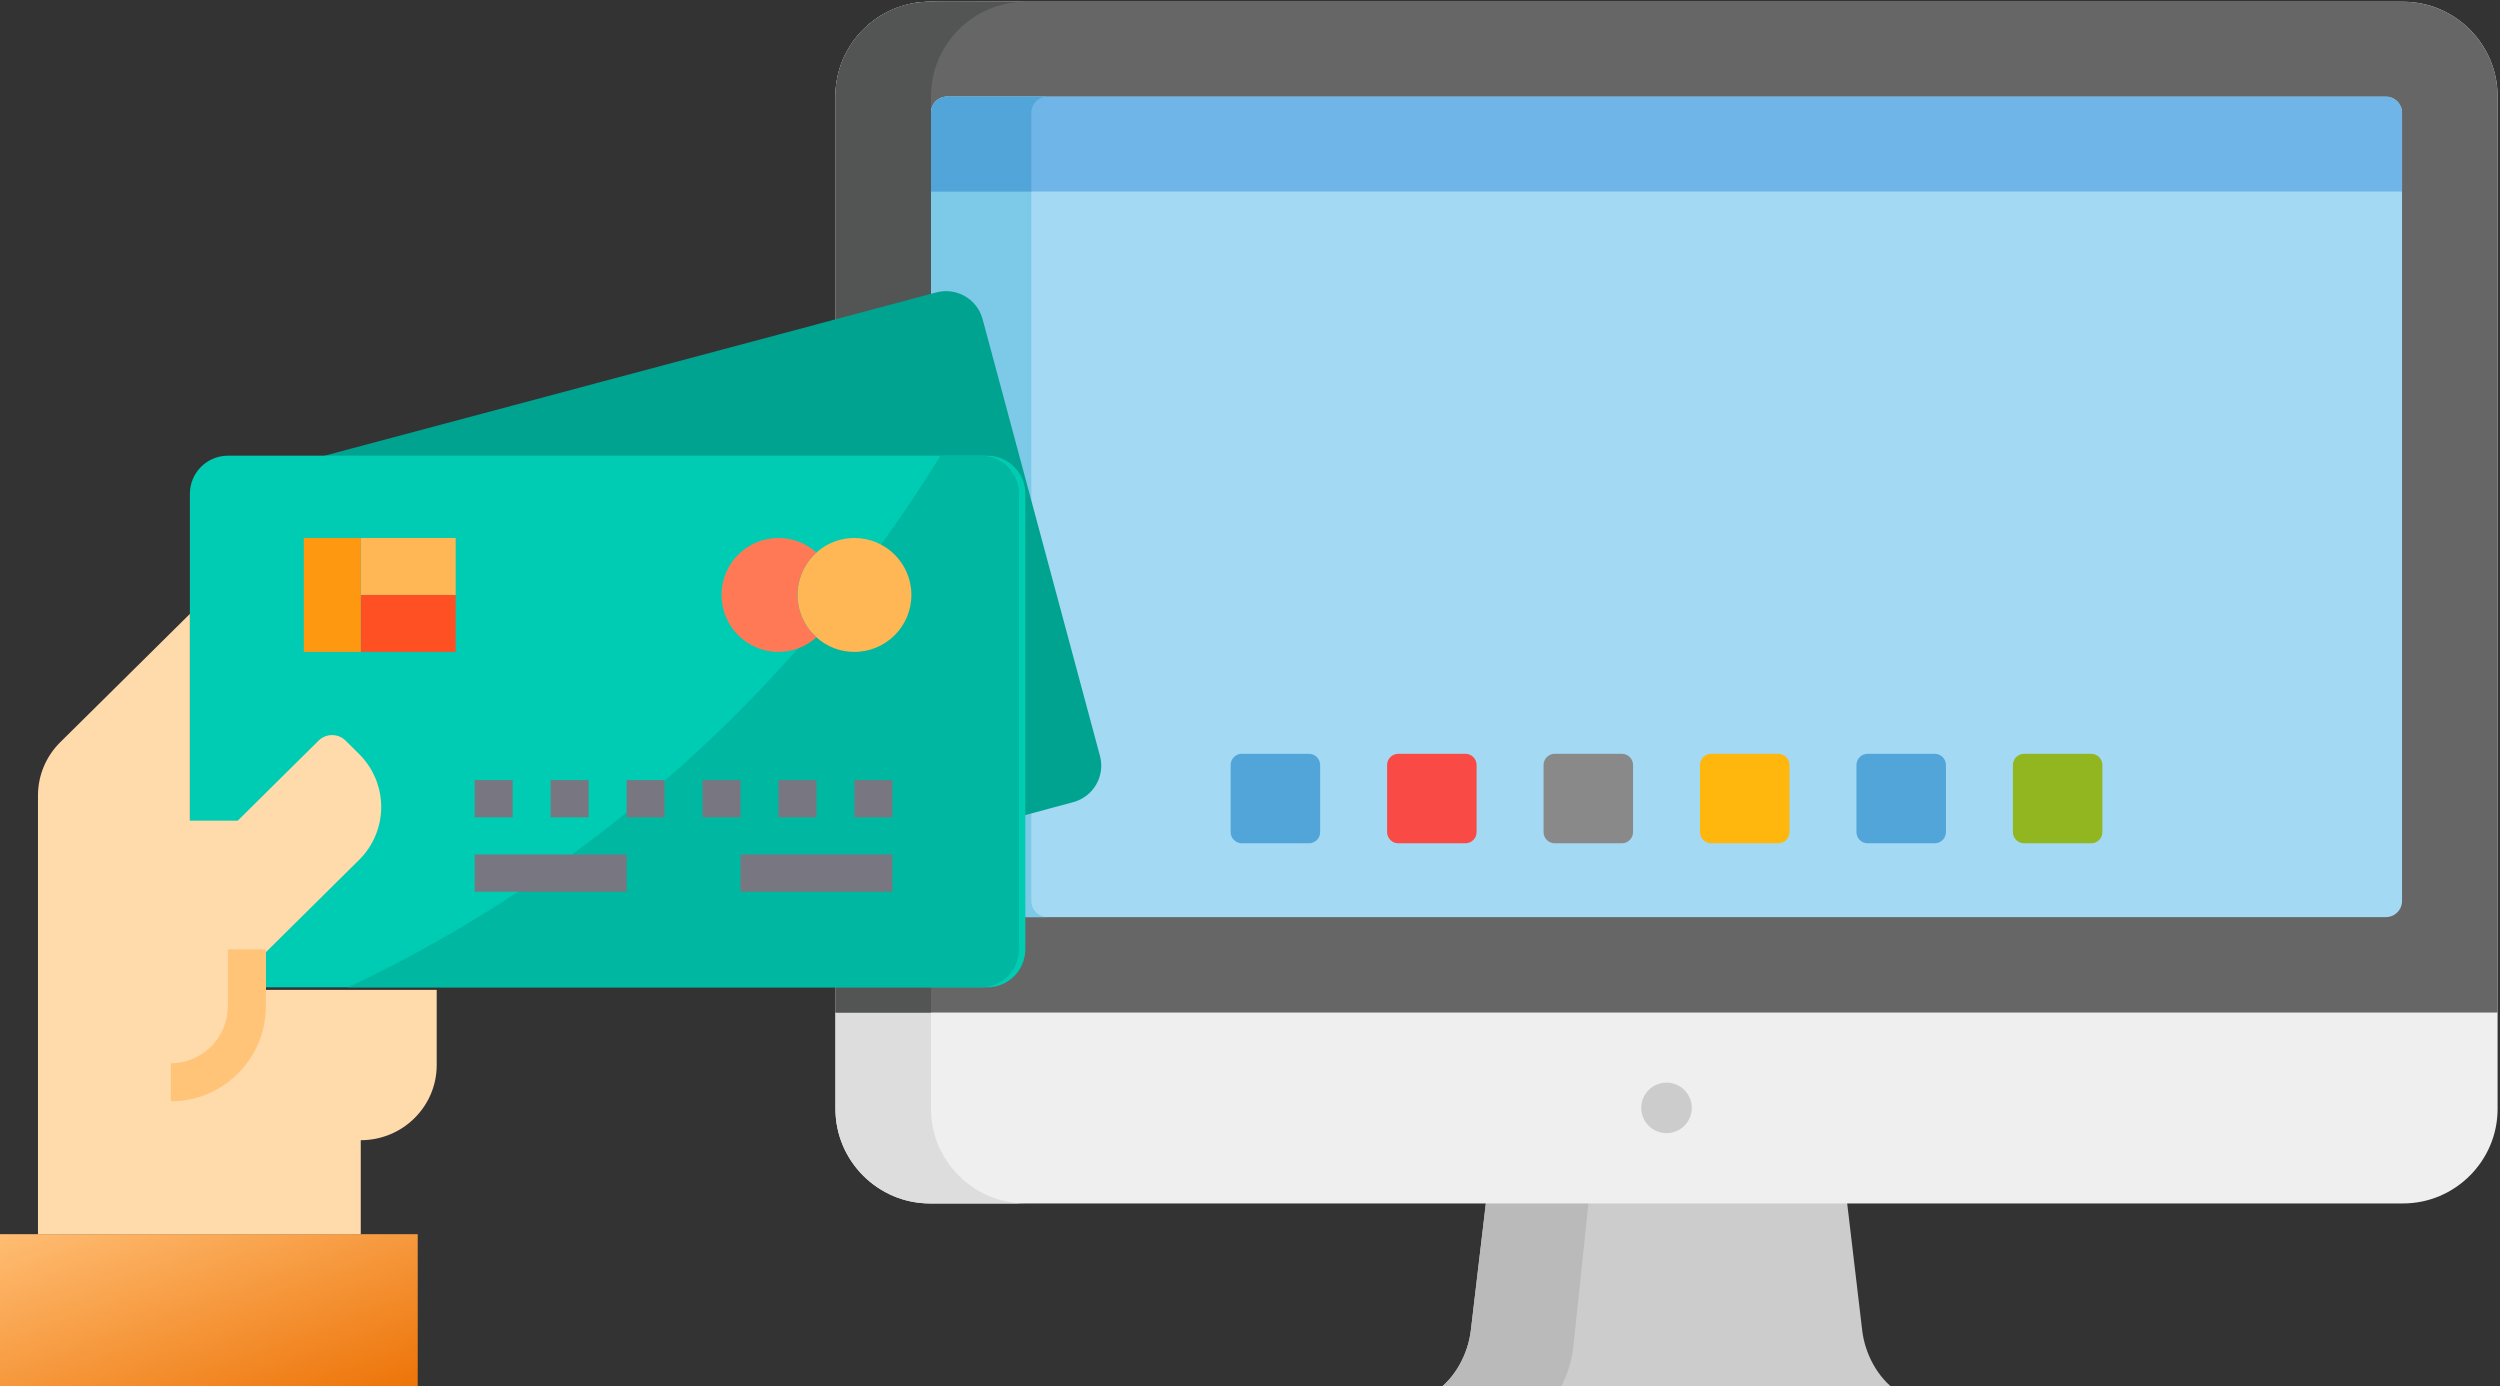 <?xml version="1.0" encoding="UTF-8"?>
<svg width="395px" height="219px" viewBox="0 0 395 219" version="1.1" xmlns="http://www.w3.org/2000/svg" xmlns:xlink="http://www.w3.org/1999/xlink">
    <rect x="0" y="0" width="395" height="219" fill="#333333" stroke="none"/>
    <!-- Generator: Sketch 52.2 (67145) - http://www.bohemiancoding.com/sketch -->
    <title>Group 116</title>
    <desc>Created with Sketch.</desc>
    <defs>
        <linearGradient x1="0%" y1="0%" x2="100%" y2="100%" id="linearGradient-1">
            <stop stop-color="#FFBD73" offset="0%"></stop>
            <stop stop-color="#ED7408" offset="100%"></stop>
        </linearGradient>
    </defs>
    <g id="Page-1" stroke="none" stroke-width="1" fill="none" fill-rule="evenodd">
        <g id="Туры-в-страну" transform="translate(-1183, -3821)">
            <g id="Group-70" transform="translate(0, 913)">
                <g id="Group-69" transform="translate(320, 153)">
                    <g id="Group-101" transform="translate(326, 2736)">
                        <g id="Group-109">
                            <g id="Group-8">
                                <g id="Group-116" transform="translate(537, 19)">
                                    <g id="imac-(1)" transform="translate(132, 0)">
                                        <path d="M100.386,210.259 C99.941,213.923 97.933,217.743 94.878,219.815 L89.856,223.222 C97.055,223.222 162.072,223.222 172.764,223.222 L167.742,219.815 C164.687,217.743 162.679,213.923 162.234,210.258 L159.794,189.616 L102.826,189.616 L100.386,210.259 Z" id="Path" fill="#CCCCCC"></path>
                                        <path d="M116.591,212.747 L119.031,189.616 L102.826,189.616 L100.386,210.259 C99.941,213.923 97.933,217.743 94.878,219.815 L89.856,223.222 C101.471,223.222 99.774,223.222 111.371,223.222 C114.262,220.855 116.161,216.722 116.591,212.747 Z" id="Path" fill="#BABABA"></path>
                                        <path d="M247.684,190.144 L14.937,190.144 C6.721,190.144 0,183.423 0,175.207 L0,15.213 C0,6.998 6.721,0.276 14.937,0.276 L247.684,0.276 C255.899,0.276 262.621,6.998 262.621,15.213 L262.621,175.207 C262.621,183.423 255.899,190.144 247.684,190.144 Z" id="Path" fill="#EFEFEF"></path>
                                        <path d="M15.099,175.207 L15.099,15.213 C15.099,6.998 21.82,0.276 30.035,0.276 L14.937,0.276 C6.721,0.276 0,6.998 0,15.213 L0,175.208 C0,183.423 6.721,190.145 14.937,190.145 L30.035,190.145 C21.82,190.144 15.099,183.423 15.099,175.207 Z" id="Path" fill="#DDDDDD"></path>
                                        <path d="M247.684,0.276 L14.937,0.276 C6.721,0.276 0,6.998 0,15.213 L0,159.978 L262.621,159.978 L262.621,15.213 C262.621,6.998 255.899,0.276 247.684,0.276 Z" id="Path" fill="#666666"></path>
                                        <path d="M0,15.213 L0,159.978 L15.098,159.978 L15.098,15.213 C15.098,6.998 21.82,0.276 30.035,0.276 C14.468,0.302 12.382,-0.25 8.163,1.916 C3.329,4.396 0,9.433 0,15.213 Z" id="Path" fill="#535454"></path>
                                        <path d="M244.973,144.903 L17.647,144.903 C16.24,144.903 15.099,143.762 15.099,142.354 L15.099,17.818 C15.099,16.41 16.24,15.269 17.647,15.269 L244.973,15.269 C246.381,15.269 247.522,16.41 247.522,17.818 L247.522,142.354 C247.522,143.762 246.381,144.903 244.973,144.903 Z" id="Path" fill="#A4D9F4"></path>
                                        <path d="M30.952,142.354 L30.952,17.818 C30.952,16.41 32.093,15.269 33.501,15.269 L17.647,15.269 C16.24,15.269 15.099,16.41 15.099,17.818 L15.099,142.354 C15.099,143.761 16.24,144.903 17.647,144.903 L33.501,144.903 C32.093,144.903 30.952,143.762 30.952,142.354 Z" id="Path" fill="#7CC9E8"></path>
                                        <circle id="Oval" fill="#CCCCCC" cx="131.31" cy="175.043" r="3.992"></circle>
                                        <path d="M15.099,17.818 L15.099,30.261 L247.523,30.261 L247.523,17.818 C247.523,16.41 246.381,15.269 244.973,15.269 L17.647,15.269 C16.239,15.269 15.099,16.41 15.099,17.818 Z" id="Path" fill="#70B5E8"></path>
                                        <g id="Group" transform="translate(14.875, 14.875)" fill="#52A5D8">
                                            <path d="M0.224,15.386 L16.077,15.386 L16.077,2.943 C16.077,1.535 17.218,0.394 18.626,0.394 L2.772,0.394 C1.501,0.394 0.456,1.327 0.264,2.544 C0.183,3.052 0.244,2.104 0.224,15.386 Z" id="Path"></path>
                                            <path d="M59.941,118.366 L49.336,118.366 C48.364,118.366 47.568,117.57 47.568,116.598 L47.568,105.993 C47.568,105.021 48.364,104.225 49.336,104.225 L59.941,104.225 C60.913,104.225 61.709,105.021 61.709,105.993 L61.709,116.598 C61.709,117.57 60.913,118.366 59.941,118.366 Z" id="Path"></path>
                                        </g>
                                        <path d="M124.254,133.241 L113.649,133.241 C112.677,133.241 111.881,132.445 111.881,131.473 L111.881,120.868 C111.881,119.896 112.677,119.1 113.649,119.1 L124.254,119.1 C125.226,119.1 126.022,119.896 126.022,120.868 L126.022,131.473 C126.022,132.445 125.226,133.241 124.254,133.241 Z" id="Path" fill="#898989"></path>
                                        <path d="M173.691,133.241 L163.086,133.241 C162.114,133.241 161.318,132.445 161.318,131.473 L161.318,120.868 C161.318,119.896 162.114,119.1 163.086,119.1 L173.691,119.1 C174.663,119.1 175.459,119.896 175.459,120.868 L175.459,131.473 C175.459,132.445 174.663,133.241 173.691,133.241 Z" id="Path" fill="#52A5D8"></path>
                                        <path d="M99.535,133.241 L88.929,133.241 C87.957,133.241 87.162,132.445 87.162,131.473 L87.162,120.868 C87.162,119.896 87.957,119.1 88.929,119.1 L99.535,119.1 C100.507,119.1 101.302,119.896 101.302,120.868 L101.302,131.473 C101.302,132.445 100.507,133.241 99.535,133.241 Z" id="Path" fill="#F94A46"></path>
                                        <path d="M148.973,133.241 L138.367,133.241 C137.395,133.241 136.6,132.445 136.6,131.473 L136.6,120.868 C136.6,119.896 137.395,119.1 138.367,119.1 L148.973,119.1 C149.945,119.1 150.74,119.896 150.74,120.868 L150.74,131.473 C150.74,132.445 149.945,133.241 148.973,133.241 Z" id="Path" fill="#FFB70D"></path>
                                        <path d="M198.41,133.241 L187.805,133.241 C186.833,133.241 186.037,132.445 186.037,131.473 L186.037,120.868 C186.037,119.896 186.833,119.1 187.805,119.1 L198.41,119.1 C199.382,119.1 200.177,119.896 200.177,120.868 L200.177,131.473 C200.177,132.445 199.382,133.241 198.41,133.241 Z" id="Path" fill="#92B620"></path>
                                    </g>
                                    <g id="payment" transform="translate(0, 46)">
                                        <path d="M161.159,32.567 L161.159,83 L169.584,80.737 C172.763,79.873 174.644,76.615 173.797,73.444 L155.243,4.404 C154.384,1.232 151.107,-0.648 147.923,0.206 L49,26.613 L155.183,26.613 C158.479,26.622 161.149,29.282 161.159,32.567 Z" id="Path" fill="#00A38F"></path>
                                        <path d="M162,32 L162,104 C161.99,107.309 159.309,109.99 156,110 L30,110 L30,32 C30.01,28.689 32.691,26.009 36,26 L156,26 C159.309,26.009 161.99,28.689 162,32 Z" id="Path" fill="#00CCB3"></path>
                                        <polygon id="Path" fill="url(#linearGradient-1)" points="66 149 0 149 0 173 66 173"></polygon>
                                        <polygon id="Path" fill="#FF5023" points="57 48 72 48 72 57 57 57"></polygon>
                                        <polygon id="Path" fill="#FFB655" points="57 39 72 39 72 48 57 48"></polygon>
                                        <polygon id="Path" fill="#FF9811" points="57 48 57 39 48 39 48 57 57 57"></polygon>
                                        <path d="M60.48,110.394 L42,110.394 L42,104.455 L56.7,89.903 C58.961,87.679 60.231,84.654 60.231,81.499 C60.231,78.344 58.961,75.319 56.7,73.094 L54.601,71.015 C53.423,69.854 51.517,69.854 50.339,71.015 L37.56,83.667 L30,83.667 L30,51 L9.516,71.276 C7.264,73.505 6,76.527 6,79.678 L6,149 L57,149 L57,134.152 C63.627,134.152 69,128.833 69,122.273 L69,110.394 L60.48,110.394 Z" id="Path" fill="#FFDAAA"></path>
                                        <path d="M161,32 L161,104 C160.99,107.309 158.328,109.99 155.043,110 L55,110 C93.619,91.73 126.132,62.546 148.58,26 L155.043,26 C158.328,26.009 160.99,28.689 161,32 Z" id="Path" fill="#00B8A1"></path>
                                        <path d="M128.984,54.69 C130.627,56.181 132.77,57.004 134.99,57 C139.966,57 144,52.97 144,48 C144,43.03 139.966,39 134.99,39 C131.264,39.007 127.926,41.307 126.595,44.785 C125.263,48.262 126.213,52.2 128.984,54.69 Z" id="Path" fill="#FFB655"></path>
                                        <path d="M123,57 C125.218,57.004 127.358,56.181 129,54.69 C127.091,52.989 126,50.556 126,48 C126,45.444 127.091,43.009 129,41.31 C127.358,39.819 125.218,38.994 123,39 C118.03,39 114,43.03 114,48 C114,52.97 118.03,57 123,57 Z" id="Path" fill="#FF7956"></path>
                                        <g id="Group" transform="translate(75, 77)" fill="#787680">
                                            <polygon id="Path" points="0 0.257 6 0.257 6 6.134 0 6.134"></polygon>
                                            <polygon id="Path" points="12 0.257 18 0.257 18 6.134 12 6.134"></polygon>
                                            <polygon id="Path" points="24 0.257 30 0.257 30 6.134 24 6.134"></polygon>
                                            <polygon id="Path" points="36 0.257 42 0.257 42 6.134 36 6.134"></polygon>
                                            <polygon id="Path" points="48 0.257 54 0.257 54 6.134 48 6.134"></polygon>
                                            <polygon id="Path" points="60 0.257 66 0.257 66 6.134 60 6.134"></polygon>
                                            <polygon id="Path" points="0 12.012 24 12.012 24 17.89 0 17.89"></polygon>
                                            <polygon id="Path" points="42 12.012 66 12.012 66 17.89 42 17.89"></polygon>
                                        </g>
                                        <path d="M42,104 L42,113 C42,121.284 35.284,128 27,128 L27,122 C31.964,121.985 35.985,117.964 36,113 L36,104 L42,104 Z" id="Path" fill="#FFC477"></path>
                                    </g>
                                </g>
                            </g>
                        </g>
                    </g>
                </g>
            </g>
        </g>
    </g>
</svg>